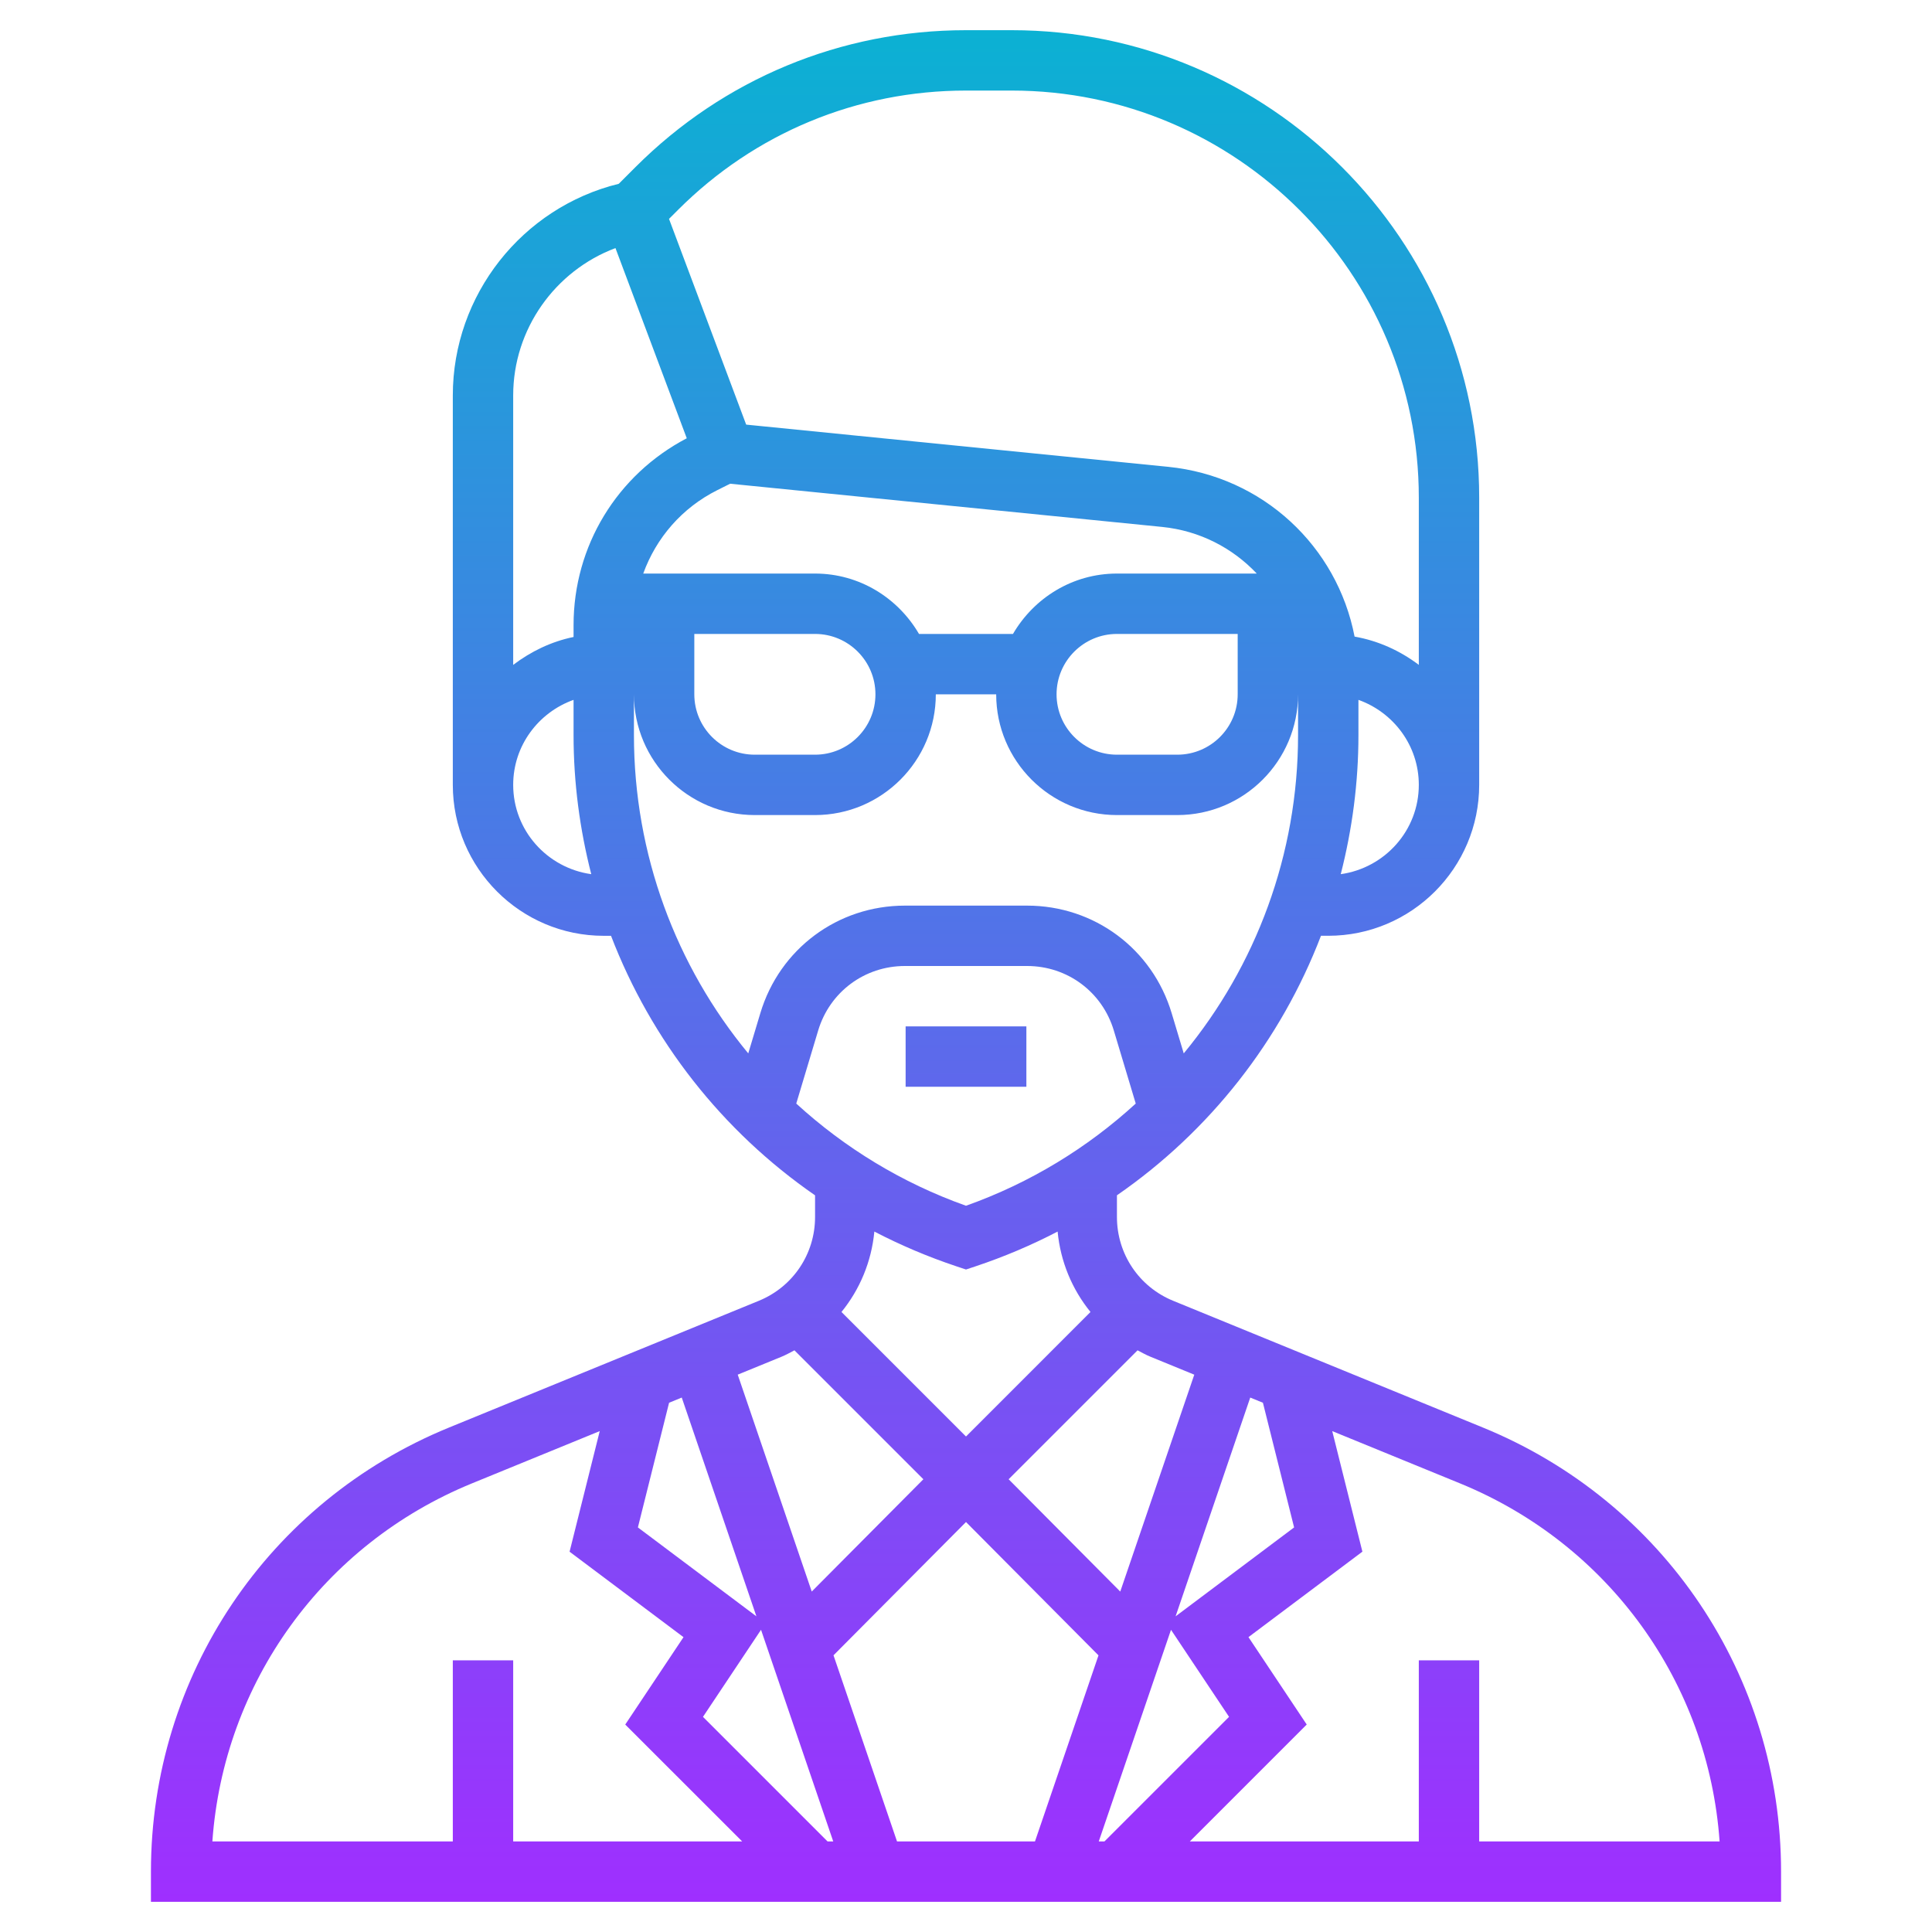 <svg id="Layer_35" enable-background="new 0 0 64 64" height="512" viewBox="0 0 64 64" width="512" xmlns="http://www.w3.org/2000/svg" xmlns:xlink="http://www.w3.org/1999/xlink"><linearGradient id="SVGID_1_" gradientUnits="userSpaceOnUse" x1="32" x2="32" y1="63" y2="1"><stop offset="0" stop-color="#9f2fff"/><stop offset="1" stop-color="#0bb1d3"/></linearGradient><path d="m49.123 47.289-10.259-4.198c-1.133-.463-1.864-1.553-1.864-2.777v-.718c3.077-2.126 5.427-5.126 6.759-8.597h.241c2.757 0 5-2.243 5-5v-9.515c0-8.537-6.947-15.484-15.485-15.484h-1.515c-4.136 0-8.025 1.611-10.95 4.536l-.552.552c-3.204.787-5.498 3.686-5.498 7.011v12.901c0 2.757 2.243 5 5 5h.241c1.332 3.471 3.682 6.47 6.759 8.597v.718c0 1.224-.731 2.313-1.864 2.776l-10.259 4.197c-6 2.455-9.877 8.23-9.877 14.712v1h54v-1c0-6.482-3.877-12.257-9.877-14.711zm-6.254 3.309-3.926 2.945 2.473-7.247.42.172zm-15.455 10.402-4.127-4.127 1.923-2.884 2.392 7.011zm-5.25-14.532.42-.172 2.473 7.247-3.926-2.945zm5.447 8.366 4.389-4.415 4.389 4.417-2.104 6.164h-4.57zm8.787 6.166 2.393-7.011 1.923 2.884-4.128 4.127zm3.164-15.462-2.452 7.185-3.698-3.721 4.271-4.271c.14.073.276.151.424.211zm-7.562-5.596c-2.129-.757-4.025-1.923-5.623-3.385l.726-2.42c.383-1.278 1.538-2.137 2.873-2.137h4.048c1.335 0 2.49.859 2.873 2.138l.726 2.419c-1.598 1.463-3.494 2.628-5.623 3.385zm5-20.942c-1.474 0-2.75.81-3.444 2h-3.113c-.694-1.19-1.97-2-3.444-2h-5.691c.428-1.182 1.283-2.178 2.455-2.764l.424-.212 14.309 1.431c1.246.125 2.337.699 3.136 1.545zm4 2v2c0 1.103-.897 2-2 2h-2c-1.103 0-2-.897-2-2s.897-2 2-2zm-12 2c0 1.103-.897 2-2 2h-2c-1.103 0-2-.897-2-2v-2h4c1.103 0 2 .897 2 2zm15.414 5.958c.379-1.482.586-3.025.586-4.607v-1.167c1.161.414 2 1.514 2 2.816 0 1.512-1.129 2.754-2.586 2.958zm-12.414-25.958h1.515c7.436 0 13.485 6.049 13.485 13.485v5.54c-.617-.467-1.337-.797-2.128-.937-.575-2.987-3.038-5.31-6.175-5.624l-13.979-1.398-2.556-6.815.302-.302c2.548-2.546 5.934-3.949 9.536-3.949zm-11.612 5.218 2.362 6.3c-2.313 1.213-3.75 3.568-3.75 6.19v.393c-.743.152-1.416.482-2 .924v-8.926c0-2.194 1.385-4.128 3.388-4.881zm-3.388 17.782c0-1.302.839-2.402 2-2.816v1.167c0 1.582.207 3.125.586 4.607-1.457-.204-2.586-1.446-2.586-2.958zm4-3c0 2.206 1.794 4 4 4h2c2.206 0 4-1.794 4-4h2c0 2.206 1.794 4 4 4h2c2.206 0 4-1.794 4-4v1.351c0 3.951-1.394 7.648-3.787 10.544l-.4-1.332c-.639-2.131-2.564-3.563-4.789-3.563h-4.048c-2.225 0-4.15 1.432-4.789 3.563l-.4 1.332c-2.393-2.896-3.787-6.593-3.787-10.544zm10.684 18.949.316.105.316-.105c.947-.316 1.855-.702 2.719-1.152.095.995.479 1.914 1.089 2.664l-4.124 4.125-4.125-4.125c.61-.75.994-1.669 1.089-2.664.864.449 1.773.836 2.72 1.152zm-5.791 2.993c.148-.061.284-.138.424-.211l4.271 4.271-3.698 3.72-2.452-7.185zm-10.259 4.197 4.233-1.732-.999 3.995 3.774 2.831-1.93 2.895 3.874 3.872h-7.586v-6h-2v6h-7.965c.373-5.255 3.665-9.842 8.599-11.861zm33.366 11.861v-6h-2v6h-7.586l3.873-3.873-1.93-2.895 3.774-2.831-.999-3.994 4.233 1.732c4.934 2.018 8.226 6.605 8.599 11.86h-7.964zm-19-27h4v2h-4z" fill="url(#SVGID_1_)"/></svg>